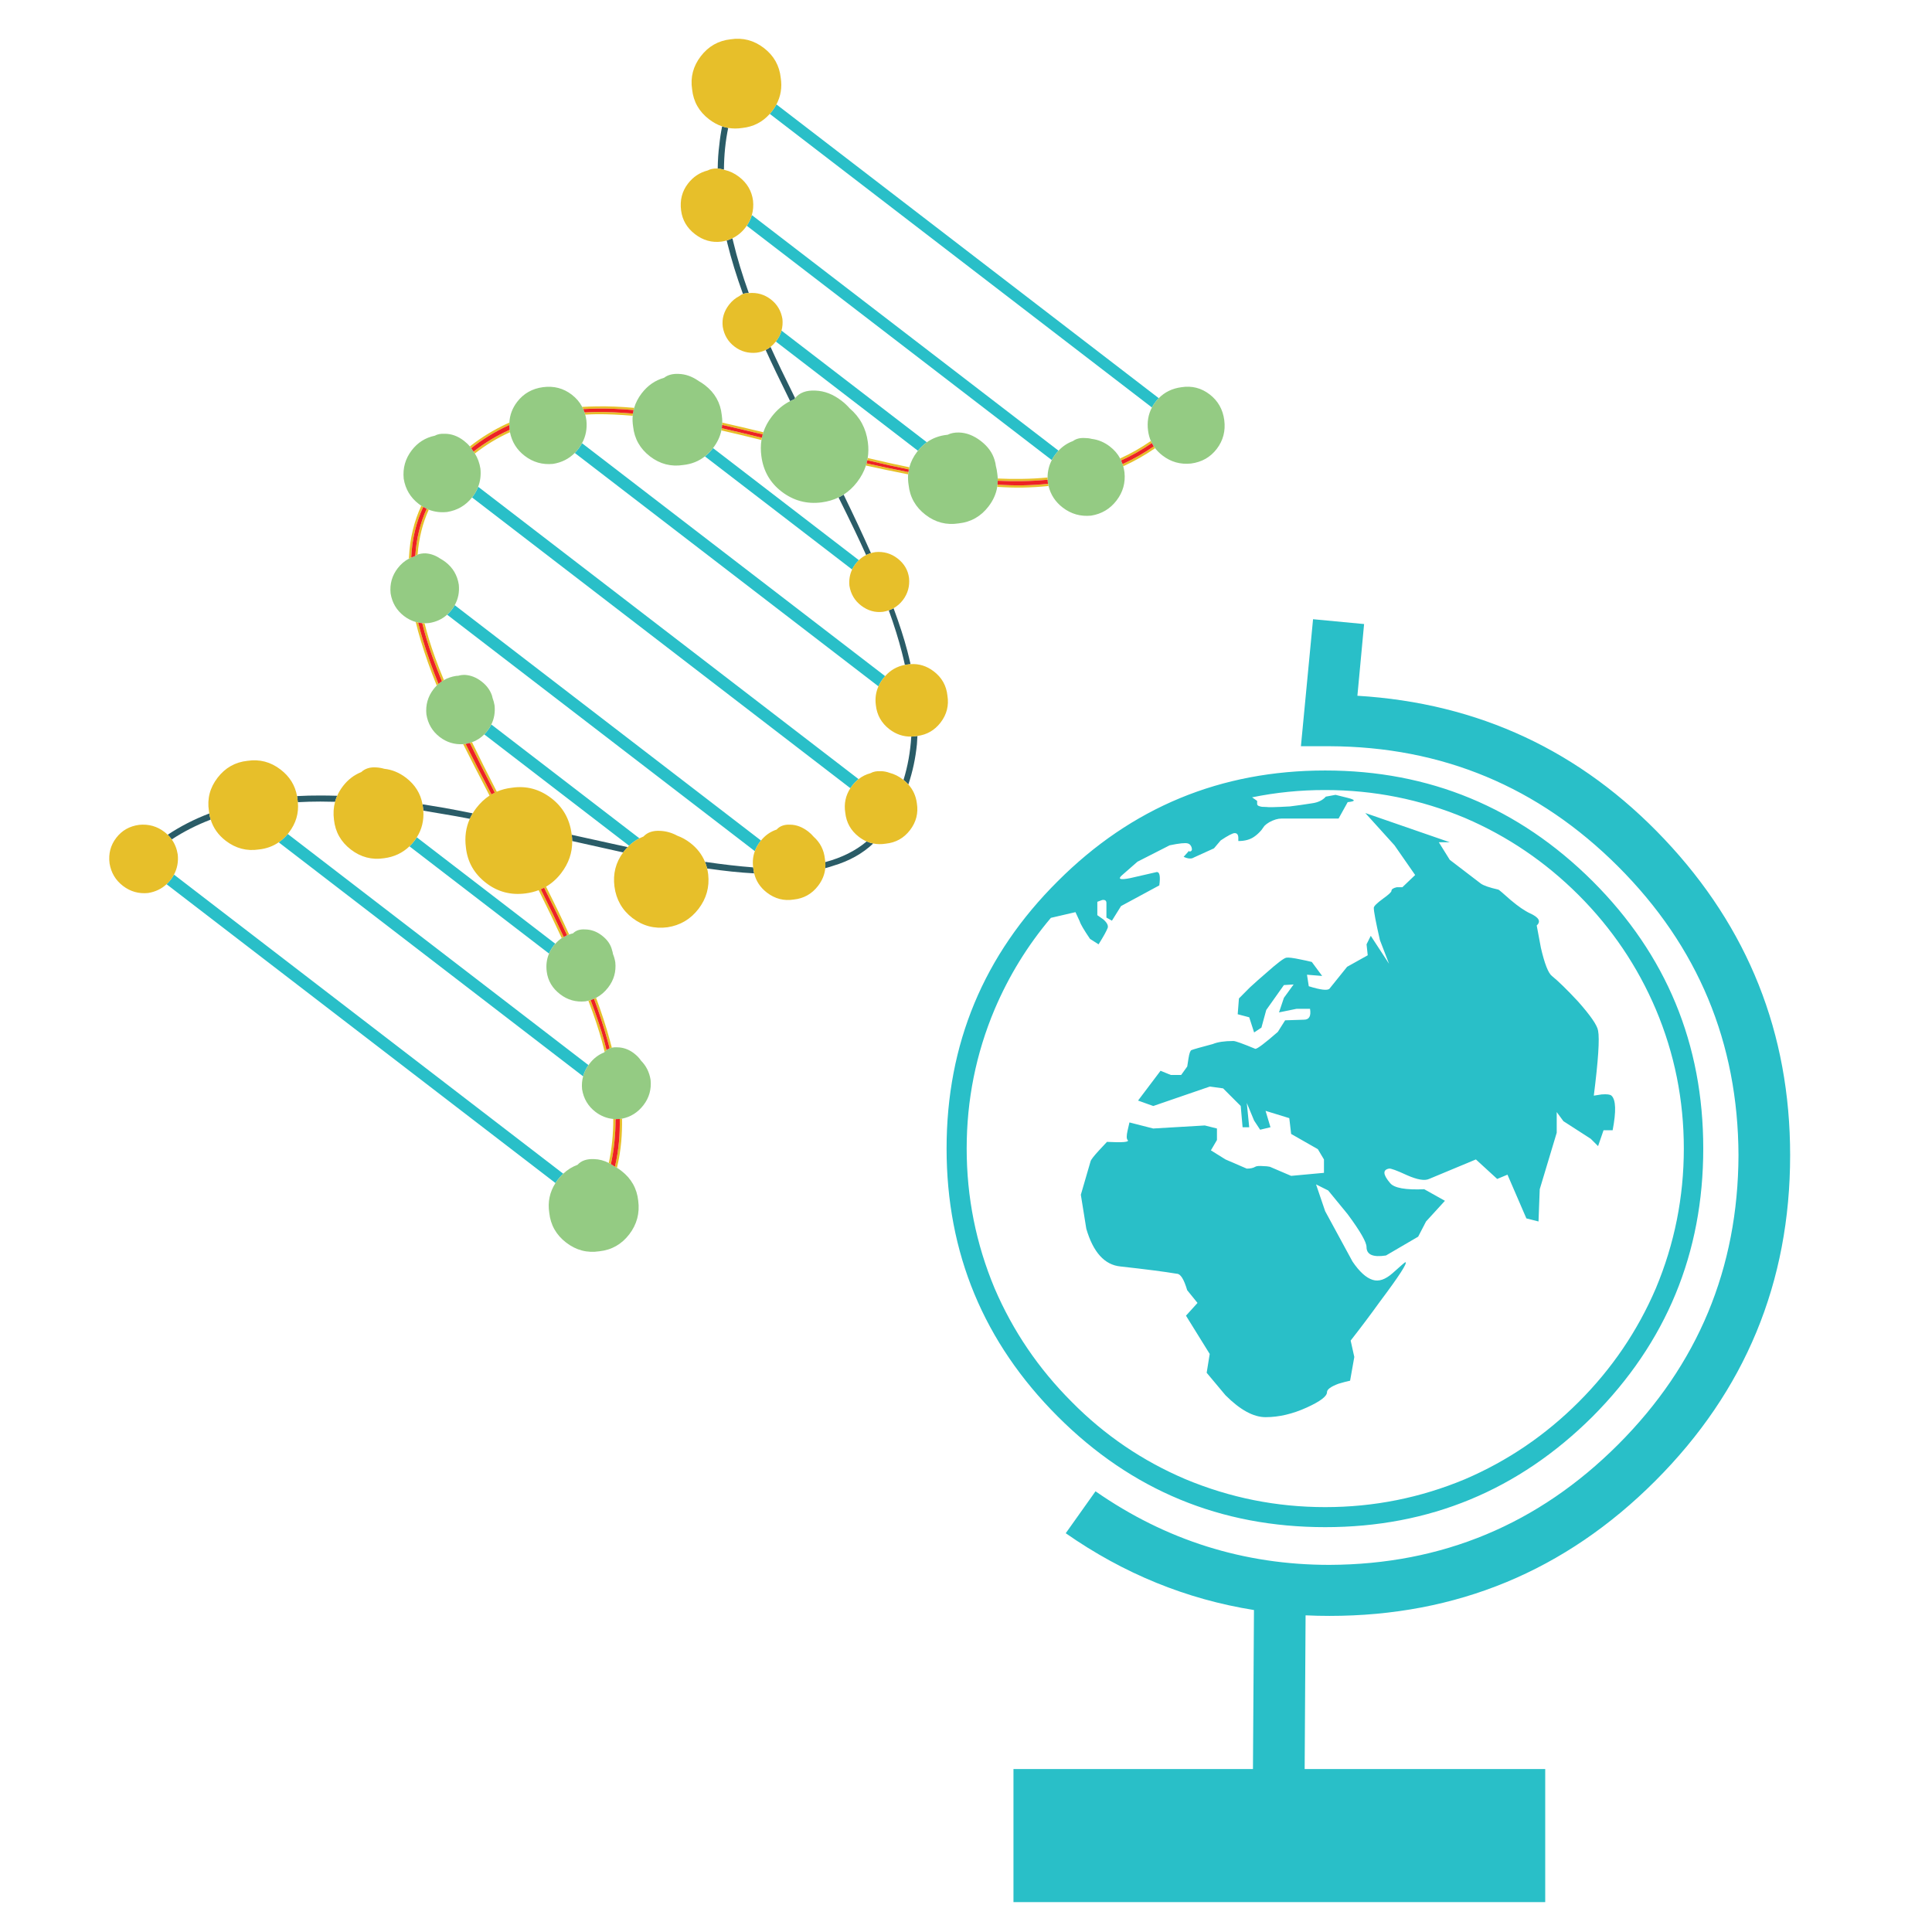 <?xml version="1.0" encoding="utf-8"?>
<!-- Generator: Adobe Illustrator 16.0.0, SVG Export Plug-In . SVG Version: 6.00 Build 0)  -->
<!DOCTYPE svg PUBLIC "-//W3C//DTD SVG 1.1//EN" "http://www.w3.org/Graphics/SVG/1.1/DTD/svg11.dtd">
<svg version="1.1" id="Layer_1" xmlns="http://www.w3.org/2000/svg" xmlns:xlink="http://www.w3.org/1999/xlink" x="0px" y="0px"
	 width="300px" height="300px" viewBox="0 0 300 300" enable-background="new 0 0 300 300" xml:space="preserve">
<g>
	<path fill-rule="evenodd" clip-rule="evenodd" fill="#2A5C67" d="M135.24,85.887c-0.263,0.08-0.514,0.179-0.75,0.297
		c-0.029-0.064-0.059-0.128-0.087-0.192c-0.97-2.167-2.368-5.084-4.193-8.752c0.271-0.13,0.532-0.275,0.786-0.437
		C132.583,80.061,133.999,83.089,135.24,85.887z M138.752,94.444c0.921,2.488,1.636,4.702,2.143,6.646
		c0.178,0.686,0.343,1.365,0.492,2.038c-0.183,0.013-0.367,0.035-0.554,0.065c-0.109,0.014-0.216,0.032-0.323,0.052
		c-0.143-0.651-0.299-1.308-0.471-1.972c-0.511-2.005-1.188-4.171-2.029-6.497C138.27,94.685,138.517,94.574,138.752,94.444z
		 M135.593,130.978c-1.658,1.564-3.707,2.711-6.147,3.438c-0.415,0.145-0.849,0.277-1.301,0.397c0.03-0.31,0.031-0.625,0.004-0.947
		c2.567-0.69,4.71-1.759,6.427-3.207C134.906,130.802,135.245,130.908,135.593,130.978z M141.047,121.811
		c-0.224-0.248-0.474-0.482-0.75-0.703c0.657-2.12,1.058-4.364,1.204-6.732c0.256-0.007,0.517-0.032,0.782-0.074
		c0.059-0.006,0.117-0.014,0.174-0.022c-0.018,0.435-0.044,0.868-0.078,1.296C142.162,117.749,141.718,119.827,141.047,121.811z
		 M109.802,134.857c-0.088-0.358-0.2-0.702-0.335-1.031c2.749,0.404,5.245,0.69,7.486,0.86c0.007,0.052,0.014,0.104,0.022,0.157
		c0.028,0.265,0.072,0.523,0.132,0.771C114.932,135.501,112.498,135.249,109.802,134.857z M88.85,130.598
		c-0.004-0.318-0.028-0.64-0.07-0.968c0.02,0.004,0.04,0.008,0.062,0.013c3.267,0.728,6.139,1.36,8.617,1.898
		c-0.208,0.215-0.408,0.446-0.598,0.694c-0.032,0.042-0.063,0.083-0.096,0.127C94.479,131.861,91.84,131.274,88.85,130.598z
		 M32.717,127.269c-2.182,0.836-4.198,1.862-6.048,3.076c-0.185-0.257-0.394-0.499-0.628-0.725c1.971-1.313,4.122-2.413,6.453-3.303
		C32.547,126.646,32.622,126.964,32.717,127.269z M65.729,125.881c-0.011-0.155-0.027-0.312-0.048-0.47
		c-0.019-0.177-0.043-0.349-0.074-0.52c1.102,0.169,2.226,0.354,3.373,0.554c1.255,0.225,2.728,0.508,4.419,0.851
		c-0.167,0.276-0.315,0.558-0.445,0.847c-1.516-0.292-2.887-0.538-4.114-0.738C67.785,126.217,66.747,126.042,65.729,125.881z
		 M52.36,123.569c-0.135,0.305-0.246,0.616-0.332,0.933c-0.777-0.023-1.538-0.035-2.282-0.035c-1.193,0-2.358,0.032-3.496,0.096
		c-0.014-0.147-0.033-0.296-0.056-0.445c-0.019-0.171-0.042-0.338-0.07-0.502c1.18-0.065,2.39-0.096,3.63-0.091
		C50.6,123.525,51.469,123.54,52.36,123.569z M111.447,26.172c0.012-1.276,0.095-2.507,0.249-3.691
		c0.098-0.965,0.243-1.918,0.436-2.858c0.309,0.104,0.623,0.184,0.942,0.24c-0.427,2.064-0.647,4.229-0.659,6.492
		C112.101,26.26,111.778,26.199,111.447,26.172z M118.891,54.346c0.267-0.132,0.519-0.292,0.759-0.48
		c0.925,2.041,2.196,4.692,3.814,7.954c-0.017,0.021-0.033,0.042-0.048,0.061c-0.029,0.039-0.059,0.078-0.087,0.118
		c-0.218,0.086-0.431,0.182-0.637,0.288C121.063,58.988,119.797,56.341,118.891,54.346z M115.365,45.646
		c-1.009-2.794-1.807-5.388-2.396-7.779c-0.043-0.177-0.086-0.353-0.126-0.528c0.309-0.092,0.604-0.205,0.885-0.341
		c0.048,0.202,0.099,0.404,0.148,0.607c0.576,2.418,1.376,5.053,2.4,7.906c-0.005,0-0.011,0-0.017,0
		c-0.012,0.002-0.024,0.003-0.036,0.004C115.902,45.51,115.616,45.554,115.365,45.646z"/>
	<path fill-rule="evenodd" clip-rule="evenodd" fill="#29BFC8" d="M179.933,61.829c-0.178,0.178-0.345,0.37-0.502,0.576
		c-0.216,0.28-0.401,0.57-0.559,0.868l-59.34-45.591c0.124-0.14,0.242-0.285,0.358-0.437c0.259-0.337,0.482-0.682,0.672-1.034
		L179.933,61.829z M87.458,182.25c-0.293,0.273-0.568,0.578-0.825,0.913c-0.136,0.176-0.263,0.357-0.379,0.54L25.862,137.3
		c0.23-0.214,0.445-0.451,0.646-0.711c0.194-0.252,0.363-0.514,0.507-0.781L87.458,182.25z M164.364,69.979
		c-0.15,0.159-0.293,0.328-0.432,0.506c-0.237,0.308-0.44,0.627-0.611,0.956l-47.367-36.389c0.359-0.527,0.623-1.078,0.79-1.654
		L164.364,69.979z M118.166,130.515c-0.04,0.048-0.079,0.098-0.118,0.148c-0.368,0.479-0.647,0.98-0.837,1.501L69.429,95.447
		c0.255-0.229,0.492-0.486,0.711-0.771c0.177-0.23,0.333-0.465,0.467-0.707L118.166,130.515z M133.32,120.981
		c-0.361,0.285-0.693,0.624-0.995,1.017c-0.099,0.129-0.192,0.26-0.279,0.393L73.299,77.24c0.02-0.025,0.04-0.052,0.061-0.079
		c0.383-0.5,0.679-1.025,0.89-1.576L133.32,120.981z M143.918,68.675c-0.504,0.359-0.964,0.799-1.384,1.317l-22.065-16.96
		c0.02-0.022,0.039-0.045,0.057-0.069c0.389-0.507,0.664-1.05,0.824-1.628L143.918,68.675z M137.443,104.99
		c-0.103,0.117-0.203,0.239-0.301,0.367c-0.303,0.393-0.548,0.798-0.738,1.217L89.251,70.333c0.196-0.197,0.382-0.412,0.559-0.642
		c0.216-0.281,0.406-0.571,0.567-0.868L137.443,104.99z M133.364,86.983c-0.176,0.171-0.342,0.359-0.498,0.563
		c-0.22,0.285-0.403,0.581-0.55,0.886l-22.859-17.566c0.458-0.358,0.878-0.788,1.261-1.287L133.364,86.983z M99.291,130.175
		c-0.585,0.3-1.122,0.681-1.61,1.143l-22.484-17.282c0.173-0.176,0.337-0.367,0.493-0.572c0.239-0.309,0.44-0.631,0.603-0.964
		L99.291,130.175z M44.68,129.498l46.696,35.893c-0.387,0.553-0.663,1.134-0.829,1.741l-47.271-36.338
		C43.787,130.444,44.255,130.012,44.68,129.498z M63.582,131.415c0.267-0.257,0.519-0.539,0.755-0.847
		c0.138-0.179,0.267-0.363,0.384-0.55l21.506,16.528c-0.085,0.095-0.168,0.194-0.248,0.296c-0.301,0.392-0.543,0.802-0.725,1.227
		L63.582,131.415z M194.423,123.809l0.785,0.554v0.472c0,0.192,0.157,0.32,0.472,0.384c0.127,0.058,0.442,0.087,0.941,0.087
		c0.315,0.063,1.543,0.034,3.684-0.087c1.069-0.129,2.202-0.289,3.394-0.48c0.949-0.123,1.673-0.468,2.175-1.038l1.509-0.28
		l1.885,0.472c1.262,0.314,1.262,0.535,0,0.663l-1.414,2.548h-8.866c-0.569,0-1.2,0.189-1.893,0.568
		c-0.315,0.186-0.565,0.375-0.752,0.567l-0.47,0.654c-0.379,0.442-0.757,0.788-1.135,1.039c-0.628,0.442-1.446,0.663-2.452,0.663
		v-0.471c0-0.506-0.189-0.759-0.567-0.759c-0.314,0-1.039,0.377-2.173,1.135l-1.039,1.23l-3.115,1.414
		c-0.372,0.25-0.904,0.218-1.597-0.097l0.846-0.942c0,0.128,0.064,0.16,0.193,0.097c0.25-0.064,0.311-0.286,0.183-0.664
		c-0.122-0.313-0.312-0.503-0.566-0.567c-0.379-0.122-1.321-0.026-2.828,0.288l-5.001,2.548l-2.364,2.069
		c-0.75,0.634-0.341,0.794,1.229,0.48l4.154-0.951c0.437,0,0.563,0.692,0.375,2.077l-5.942,3.211l-1.413,2.269l-0.856-0.48v-2.26
		c0-0.378-0.22-0.534-0.662-0.471l-0.751,0.279v2.077l0.942,0.664c0.564,0.5,0.786,0.94,0.664,1.317
		c-0.193,0.506-0.664,1.355-1.414,2.548l-1.326-0.846c-0.942-1.384-1.478-2.298-1.606-2.739l-0.654-1.414l-3.817,0.886
		c-3.619,4.28-6.532,9.017-8.739,14.211c-2.892,6.858-4.338,14.063-4.338,21.615c0,7.551,1.446,14.785,4.338,21.703
		c2.832,6.608,6.829,12.49,11.989,17.645c5.096,5.161,10.979,9.157,17.646,11.991c6.924,2.892,14.157,4.336,21.702,4.336
		c7.551,0,14.785-1.444,21.703-4.336c6.608-2.834,12.493-6.83,17.653-11.991c5.155-5.154,9.148-11.036,11.982-17.645
		c2.897-6.918,4.345-14.152,4.345-21.703c0-7.552-1.447-14.757-4.345-21.615c-2.834-6.667-6.827-12.581-11.982-17.74
		c-5.16-5.155-11.045-9.149-17.653-11.982c-6.918-2.892-14.152-4.337-21.703-4.337C201.91,122.67,198.125,123.05,194.423,123.809z
		 M202.006,115.872l1.885-19.721l7.924,0.751l-1.039,11.135c18.814,1.134,34.703,8.558,47.665,22.27
		c13.021,13.783,19.53,30.142,19.53,49.078c0,19.75-6.983,36.61-20.952,50.579c-13.963,13.968-30.822,20.952-50.579,20.952
		c-1.246,0-2.483-0.029-3.709-0.088l-0.144,23.867h37.354v20.664h-82.57v-20.664h37.188l0.157-24.691
		c-10.49-1.673-20.233-5.647-29.229-11.925l4.624-6.511c10.944,7.616,23.053,11.424,36.329,11.424
		c17.487-0.064,32.431-6.296,44.828-18.693c12.391-12.391,18.619-27.362,18.684-44.914c-0.064-17.493-6.293-32.438-18.684-44.828
		c-12.397-12.392-27.341-18.62-44.828-18.685H202.006z M194.073,153.335c0.82-0.757,1.67-1.51,2.548-2.261
		c1.7-1.512,2.737-2.3,3.116-2.364c0.313-0.064,1.07,0.031,2.269,0.287c0.629,0.122,1.193,0.248,1.692,0.375l1.606,2.172
		l-2.356-0.191l0.278,1.789c1.827,0.57,2.897,0.699,3.213,0.384l2.739-3.402l3.203-1.79l-0.183-1.703l0.654-1.317l2.836,4.338
		l-1.414-3.674c-0.634-2.769-0.951-4.439-0.951-5.009c0-0.25,0.475-0.722,1.423-1.416c0.878-0.627,1.317-1.035,1.317-1.22
		c0-0.257,0.282-0.445,0.847-0.568c0.313,0,0.599,0,0.854,0l1.981-1.893l-3.211-4.617l-4.53-5.009l13.116,4.538h-1.701l1.701,2.731
		l4.817,3.683c0.436,0.314,1.347,0.628,2.731,0.942c0.063,0,0.694,0.536,1.894,1.606c1.192,1.006,2.199,1.699,3.021,2.077
		c1.384,0.628,1.73,1.257,1.037,1.885l0.654,3.491c0.571,2.455,1.138,3.903,1.702,4.345c1.007,0.815,2.358,2.136,4.058,3.963
		c1.95,2.199,2.987,3.709,3.115,4.528c0.251,1.257,0.029,4.623-0.664,10.098l1.231-0.192c0.814-0.059,1.317,0.006,1.51,0.192
		c0.692,0.628,0.753,2.419,0.184,5.375h-1.414l-0.847,2.461l-1.135-1.135l-4.249-2.739l-1.038-1.414v3.211l-2.637,8.77l-0.19,5.009
		l-1.885-0.479l-2.934-6.789l-1.597,0.664l-3.307-3.029l-7.27,3.029c-0.687,0.314-1.818,0.124-3.395-0.568
		c-1.635-0.755-2.578-1.102-2.827-1.037c-1.007,0.187-0.945,0.938,0.183,2.259c0.634,0.758,2.398,1.071,5.288,0.942l3.212,1.798
		l-2.933,3.211l-1.221,2.358l-5,2.922c-2.014,0.314-3.02-0.125-3.02-1.317c0-0.756-0.979-2.455-2.933-5.097l-3.02-3.683
		l-1.885-0.942l1.413,4.154l4.251,7.828c1.069,1.576,2.108,2.521,3.114,2.836c0.942,0.314,1.981-0.032,3.116-1.039
		c1.256-1.134,1.916-1.701,1.98-1.701c0.377,0.063-0.943,2.108-3.962,6.135c-1.448,2.012-2.962,4.024-4.538,6.039l0.567,2.547
		l-0.654,3.683c-0.57,0.123-1.169,0.28-1.798,0.471c-1.191,0.443-1.789,0.882-1.789,1.317c0,0.63-1.037,1.418-3.115,2.366
		c-2.205,1.007-4.346,1.509-6.423,1.509c-1.884,0-3.959-1.134-6.222-3.401l-2.923-3.491l0.472-2.924l-3.685-5.943l1.79-1.979
		l-1.605-1.981c-0.501-1.699-1.033-2.549-1.598-2.549c-1.891-0.32-4.816-0.697-8.778-1.135c-2.455-0.248-4.219-2.201-5.288-5.854
		l-0.848-5.279l1.511-5.191c0.063-0.251,0.503-0.819,1.317-1.703l1.23-1.318c2.455,0.129,3.525,0.033,3.211-0.287
		c-0.191-0.187-0.191-0.689,0-1.51l0.279-1.222l3.684,0.943l8.019-0.472l1.885,0.472v1.788l-0.941,1.605l2.269,1.413l3.299,1.424
		c0.57,0,1.012-0.096,1.326-0.289c0.187-0.122,0.625-0.153,1.317-0.096c0.314,0,0.628,0.033,0.943,0.096l3.307,1.414l5.096-0.471
		v-2.078l-0.95-1.596l-4.146-2.365l-0.288-2.453l-3.683-1.133l0.76,2.547l-1.605,0.384L194.737,174l-1.135-2.732l0.375,3.77h-1.028
		l-0.29-3.299l-2.739-2.739l-2.067-0.278l-8.779,3.018l-2.356-0.845l3.491-4.626l1.597,0.653h1.604l0.943-1.316
		c0.064-0.379,0.127-0.789,0.192-1.23c0.128-0.814,0.284-1.254,0.471-1.318c0.314-0.127,1.418-0.442,3.308-0.941
		c0.75-0.314,1.817-0.472,3.202-0.472c0.314,0,1.448,0.407,3.403,1.221c0.314,0,1.478-0.878,3.491-2.635l1.134-1.797l2.924-0.096
		c0.813,0,1.129-0.565,0.942-1.693h-2.078l-2.739,0.56l0.76-2.262l1.51-2.077l-1.51,0.096l-2.741,3.867l-0.749,2.739l-1.135,0.751
		l-0.76-2.355l-1.789-0.472l0.192-2.453L194.073,153.335z M146.985,178.345c0-16.23,5.757-30.072,17.271-41.52
		c11.448-11.455,25.289-17.183,41.52-17.183c16.168,0,30.008,5.728,41.521,17.183c11.456,11.448,17.183,25.29,17.183,41.52
		c0,16.231-5.727,30.104-17.183,41.616c-11.513,11.45-25.353,17.175-41.521,17.175c-16.23,0-30.071-5.725-41.52-17.175
		C152.742,208.448,146.985,194.576,146.985,178.345z"/>
	<path fill-rule="evenodd" clip-rule="evenodd" fill="#94CB83" d="M178.706,68.475c-0.217-0.499-0.362-1.036-0.436-1.611
		c-0.174-1.313,0.027-2.51,0.602-3.591c0.157-0.298,0.343-0.587,0.559-0.868c0.157-0.207,0.324-0.398,0.502-0.576
		c0.927-0.948,2.099-1.516,3.512-1.702c1.624-0.256,3.083,0.114,4.382,1.109c1.297,0.994,2.056,2.33,2.277,4.005
		c0.215,1.682-0.176,3.171-1.169,4.468c-0.995,1.297-2.331,2.054-4.006,2.269c-1.64,0.168-3.11-0.244-4.406-1.239
		c-0.452-0.346-0.838-0.727-1.157-1.143c-0.07-0.094-0.14-0.19-0.205-0.289c-0.11-0.166-0.209-0.337-0.301-0.515
		C178.805,68.688,178.754,68.582,178.706,68.475z M174.09,71.502c0.082,0.18,0.157,0.367,0.224,0.559
		c0.036,0.111,0.071,0.224,0.104,0.34c0.082,0.3,0.145,0.612,0.188,0.938c0.176,1.629-0.238,3.092-1.239,4.389
		c-0.994,1.297-2.307,2.077-3.936,2.339c-1.641,0.163-3.109-0.253-4.406-1.248c-1.143-0.875-1.878-1.993-2.209-3.355
		c-0.026-0.113-0.052-0.228-0.073-0.345c-0.014-0.074-0.027-0.15-0.04-0.228c-0.014-0.135-0.024-0.269-0.03-0.4
		c-0.005-0.118-0.008-0.234-0.008-0.349c0.004-0.965,0.223-1.865,0.658-2.702c0.171-0.328,0.374-0.647,0.611-0.956
		c0.139-0.178,0.281-0.347,0.432-0.506c0.641-0.681,1.392-1.179,2.251-1.497c0.468-0.351,1.071-0.506,1.812-0.467
		c0.371-0.002,0.735,0.043,1.095,0.136c1.017,0.126,1.951,0.518,2.806,1.173c0.685,0.526,1.222,1.147,1.606,1.863
		C173.989,71.292,174.041,71.396,174.09,71.502z M154.896,75.25c-0.012,0.117-0.027,0.233-0.044,0.349
		c-0.174,1.082-0.626,2.096-1.357,3.045c-1.187,1.548-2.728,2.424-4.625,2.627c-1.896,0.297-3.616-0.148-5.157-1.335
		c-1.548-1.187-2.423-2.734-2.627-4.643c-0.088-0.562-0.111-1.109-0.07-1.641c0.011-0.117,0.024-0.233,0.04-0.349
		c0.019-0.137,0.042-0.274,0.07-0.41c0.023-0.113,0.049-0.225,0.079-0.335c0.225-0.85,0.63-1.657,1.218-2.422
		c0.038-0.049,0.075-0.098,0.113-0.144c0.419-0.519,0.879-0.958,1.384-1.317c0.909-0.644,1.958-1.03,3.146-1.157
		c0.033-0.005,0.064-0.009,0.097-0.013c0.479-0.243,1.058-0.358,1.736-0.345c1.164,0.029,2.295,0.466,3.395,1.309
		c1.094,0.844,1.807,1.824,2.138,2.941c0.107,0.334,0.175,0.651,0.206,0.951c0.099,0.362,0.17,0.74,0.213,1.135
		c0.041,0.272,0.067,0.542,0.079,0.807c0.004,0.117,0.006,0.233,0.004,0.349C154.929,74.854,154.917,75.053,154.896,75.25z
		 M118.432,67.453c0.032-0.113,0.065-0.225,0.101-0.336c0.282-0.854,0.717-1.663,1.304-2.426c0.81-1.054,1.761-1.855,2.854-2.404
		c0.206-0.106,0.419-0.202,0.637-0.288c0.028-0.041,0.058-0.08,0.087-0.118c0.016-0.02,0.031-0.04,0.048-0.061
		c0.692-0.854,1.744-1.243,3.154-1.169c1.397,0.047,2.743,0.567,4.041,1.562c0.482,0.37,0.905,0.765,1.27,1.187
		c1.612,1.373,2.556,3.126,2.832,5.262c0.113,0.851,0.105,1.671-0.022,2.46c-0.018,0.116-0.039,0.23-0.061,0.345
		c-0.033,0.163-0.071,0.324-0.113,0.485c-0.031,0.111-0.065,0.224-0.1,0.336c-0.293,0.902-0.752,1.762-1.379,2.579
		c-0.609,0.79-1.306,1.436-2.09,1.937c-0.253,0.162-0.515,0.307-0.786,0.437c-0.798,0.386-1.675,0.641-2.631,0.768
		c-2.298,0.297-4.369-0.262-6.213-1.675c-1.798-1.385-2.845-3.223-3.142-5.515c-0.115-0.868-0.108-1.7,0.017-2.496
		c0.02-0.118,0.042-0.234,0.065-0.35C118.342,67.797,118.384,67.624,118.432,67.453z M98.283,64.22
		c0.025-0.184,0.059-0.365,0.101-0.546c0.026-0.114,0.055-0.228,0.087-0.34c0.232-0.792,0.624-1.547,1.173-2.265
		c0.938-1.216,2.094-2.018,3.469-2.403c0.577-0.449,1.328-0.651,2.256-0.607c1.072,0.027,2.114,0.396,3.124,1.108
		c0.323,0.179,0.641,0.389,0.952,0.628c1.547,1.187,2.423,2.729,2.626,4.625c0.063,0.41,0.091,0.812,0.083,1.204
		c-0.001,0.119-0.007,0.237-0.017,0.354c-0.012,0.172-0.031,0.342-0.057,0.511c-0.017,0.116-0.038,0.23-0.062,0.344
		c-0.203,0.969-0.637,1.884-1.3,2.745c-0.383,0.5-0.803,0.929-1.261,1.287c-0.958,0.755-2.08,1.202-3.364,1.339
		c-1.891,0.297-3.61-0.148-5.158-1.335c-1.547-1.192-2.423-2.74-2.626-4.643c-0.089-0.569-0.111-1.124-0.065-1.662
		C98.253,64.449,98.267,64.334,98.283,64.22z M91.708,155.294c-0.112,0.036-0.226,0.066-0.34,0.097
		c-0.158,0.039-0.32,0.073-0.484,0.1c-1.46,0.145-2.764-0.225-3.909-1.108c-1.199-0.919-1.891-2.083-2.077-3.49
		c-0.133-1.01-0.014-1.951,0.357-2.823c0.182-0.425,0.424-0.835,0.725-1.227c0.08-0.103,0.163-0.202,0.248-0.296
		c0.301-0.342,0.634-0.635,1-0.877c0.098-0.065,0.198-0.127,0.301-0.184c0.168-0.096,0.342-0.181,0.523-0.258
		c0.106-0.044,0.213-0.086,0.323-0.125c0.193-0.067,0.393-0.125,0.598-0.17c0.452-0.46,1.077-0.663,1.876-0.612
		c0.943,0.012,1.812,0.326,2.609,0.943c0.85,0.651,1.376,1.41,1.58,2.278c0.07,0.206,0.118,0.407,0.144,0.597
		c0.166,0.401,0.287,0.83,0.362,1.287c0.146,1.461-0.224,2.763-1.108,3.91c-0.534,0.697-1.16,1.232-1.876,1.605
		c-0.103,0.055-0.209,0.105-0.318,0.152C92.068,155.168,91.891,155.235,91.708,155.294z M94.182,163.052
		c0.147-0.111,0.309-0.201,0.484-0.27c0.106-0.041,0.218-0.076,0.336-0.102c0.256-0.054,0.539-0.072,0.846-0.053
		c0.943,0.012,1.812,0.326,2.609,0.943c0.452,0.347,0.813,0.724,1.082,1.13c0.799,0.804,1.294,1.796,1.484,2.98
		c0.146,1.465-0.221,2.772-1.099,3.918c-0.874,1.138-1.985,1.841-3.333,2.107c-0.074,0.015-0.146,0.027-0.218,0.039
		c-0.045,0.005-0.09,0.008-0.136,0.013c-0.221,0.018-0.439,0.023-0.654,0.018c-0.119-0.003-0.237-0.01-0.354-0.022
		c-1.011-0.095-1.936-0.464-2.775-1.107c-1.146-0.884-1.835-2.051-2.068-3.5c-0.07-0.702-0.016-1.374,0.162-2.015
		c0.166-0.607,0.442-1.188,0.829-1.741c0.054-0.077,0.111-0.153,0.17-0.231c0.617-0.805,1.373-1.385,2.269-1.741
		c0.023-0.029,0.048-0.059,0.075-0.087C93.979,163.228,94.077,163.134,94.182,163.052z M95.804,181.338
		c0.228,0.138,0.452,0.293,0.672,0.463c1.548,1.193,2.422,2.74,2.627,4.643c0.256,1.937-0.209,3.681-1.396,5.227
		c-1.187,1.548-2.734,2.424-4.642,2.628c-1.892,0.29-3.61-0.16-5.158-1.354c-1.542-1.187-2.414-2.728-2.618-4.624
		c-0.257-1.675,0.064-3.213,0.965-4.617c0.116-0.183,0.243-0.364,0.379-0.54c0.257-0.335,0.532-0.64,0.825-0.913
		c0.652-0.614,1.394-1.075,2.225-1.383c0.576-0.642,1.433-0.936,2.57-0.882c0.777,0.02,1.538,0.219,2.282,0.598
		c0.109,0.056,0.216,0.115,0.323,0.18c0.176,0.102,0.352,0.214,0.523,0.336c0.037,0.018,0.073,0.037,0.11,0.056
		C95.596,181.213,95.701,181.273,95.804,181.338z M67.814,106.452c0.087-0.087,0.178-0.172,0.27-0.253
		c0.173-0.149,0.354-0.286,0.542-0.41c0.099-0.065,0.198-0.126,0.301-0.184c0.564-0.322,1.192-0.538,1.885-0.649
		c0.12-0.012,0.24-0.022,0.358-0.026c0.3-0.093,0.646-0.136,1.038-0.131c0.908,0.058,1.76,0.396,2.557,1.012
		c0.797,0.611,1.341,1.347,1.632,2.208c0.035,0.123,0.063,0.243,0.087,0.358c0.142,0.37,0.246,0.762,0.314,1.178
		c0.106,1.066-0.063,2.048-0.506,2.945c-0.163,0.333-0.363,0.655-0.603,0.964c-0.156,0.205-0.32,0.396-0.493,0.572
		c-0.546,0.548-1.18,0.954-1.902,1.217c-0.108,0.039-0.219,0.076-0.332,0.109c-0.215,0.063-0.438,0.113-0.668,0.153
		c-0.031,0.007-0.064,0.013-0.096,0.018c-0.092,0.01-0.185,0.017-0.275,0.022c-1.354,0.082-2.569-0.29-3.644-1.113
		c-1.145-0.885-1.835-2.054-2.067-3.508c-0.146-1.455,0.221-2.758,1.1-3.91C67.471,106.818,67.638,106.627,67.814,106.452z
		 M64.555,96.582c-0.646-0.182-1.253-0.492-1.824-0.929c-1.151-0.884-1.844-2.054-2.077-3.508c-0.151-1.454,0.216-2.758,1.1-3.909
		c0.493-0.639,1.073-1.135,1.741-1.489c0.117-0.063,0.236-0.122,0.358-0.175c0.174-0.075,0.353-0.142,0.537-0.2
		c0.029-0.022,0.06-0.044,0.091-0.065c0.112-0.073,0.235-0.135,0.367-0.188c0.341-0.137,0.75-0.202,1.226-0.196
		c0.817,0.052,1.589,0.332,2.317,0.838c0.268,0.143,0.528,0.312,0.781,0.506c1.146,0.879,1.835,2.045,2.068,3.499
		c0.121,1.168-0.09,2.235-0.633,3.203c-0.134,0.242-0.29,0.477-0.467,0.707c-0.22,0.286-0.457,0.542-0.711,0.771
		c-0.771,0.694-1.703,1.126-2.796,1.296c-0.24,0.025-0.475,0.037-0.708,0.035c-0.12-0.002-0.239-0.008-0.358-0.017
		c-0.214-0.018-0.425-0.046-0.632-0.088C64.808,96.648,64.681,96.617,64.555,96.582z M79.084,66c0-0.127,0.002-0.254,0.009-0.38
		c0.065-1.18,0.469-2.254,1.213-3.224c1.001-1.297,2.339-2.057,4.014-2.278c1.675-0.221,3.162,0.166,4.459,1.161
		c0.698,0.535,1.24,1.17,1.627,1.907c0.059,0.111,0.114,0.224,0.166,0.34c0.074,0.167,0.142,0.339,0.201,0.516
		c0.037,0.112,0.072,0.227,0.105,0.344c0.078,0.29,0.137,0.593,0.178,0.908c0.133,1.279-0.095,2.457-0.68,3.53
		c-0.161,0.297-0.351,0.587-0.567,0.868c-0.177,0.23-0.363,0.445-0.559,0.642c-0.911,0.917-2.033,1.482-3.368,1.697
		c-1.641,0.162-3.11-0.252-4.407-1.248c-1.229-0.942-1.99-2.166-2.286-3.67c-0.015-0.085-0.03-0.171-0.043-0.257
		c-0.005-0.036-0.009-0.073-0.013-0.109C79.103,66.495,79.087,66.246,79.084,66z M73.173,69.596
		c0.077,0.107,0.147,0.216,0.213,0.327c0.052,0.067,0.104,0.134,0.153,0.201c0.069,0.096,0.136,0.195,0.201,0.297
		c0.435,0.691,0.722,1.472,0.859,2.343c0.104,1.005-0.013,1.946-0.349,2.823c-0.211,0.551-0.507,1.075-0.89,1.576
		c-0.021,0.027-0.042,0.053-0.061,0.079c-0.988,1.25-2.279,2.004-3.875,2.26c-1.012,0.104-1.961-0.015-2.845-0.357
		c-0.108-0.044-0.216-0.091-0.323-0.14c-0.184-0.084-0.365-0.179-0.541-0.283c-0.101-0.059-0.199-0.122-0.297-0.188
		c-0.133-0.086-0.264-0.18-0.392-0.279c-1.297-0.994-2.078-2.304-2.339-3.927c-0.162-1.64,0.253-3.109,1.248-4.406
		c0.921-1.202,2.113-1.957,3.574-2.264c0.423-0.234,0.94-0.333,1.548-0.301c1.036-0.006,2.028,0.354,2.976,1.082
		c0.358,0.277,0.666,0.571,0.925,0.885C73.035,69.41,73.106,69.502,73.173,69.596z"/>
	<path fill-rule="evenodd" clip-rule="evenodd" fill="#E7BF2A" d="M120.562,16.211c-0.19,0.352-0.414,0.697-0.672,1.034
		c-0.116,0.151-0.234,0.296-0.358,0.437c-1.133,1.277-2.559,2.007-4.276,2.19c-0.754,0.114-1.481,0.111-2.182-0.008
		c-0.32-0.057-0.634-0.137-0.942-0.24c-0.707-0.239-1.384-0.607-2.033-1.104c-1.548-1.188-2.423-2.732-2.627-4.634
		c-0.29-1.885,0.158-3.601,1.344-5.149c1.187-1.547,2.732-2.426,4.634-2.635c1.891-0.292,3.61,0.157,5.157,1.343
		c1.548,1.187,2.423,2.735,2.626,4.643C121.461,13.567,121.237,14.941,120.562,16.211z M141.5,114.375
		c-1.229,0.03-2.36-0.35-3.389-1.139c-1.246-0.96-1.95-2.213-2.112-3.761c-0.135-1.028,0-1.995,0.405-2.901
		c0.189-0.419,0.435-0.825,0.738-1.217c0.098-0.127,0.198-0.25,0.301-0.367c0.838-0.943,1.861-1.524,3.067-1.746
		c0.106-0.02,0.214-0.038,0.323-0.052c0.187-0.03,0.371-0.052,0.554-0.065c1.318-0.089,2.523,0.287,3.618,1.13
		c1.245,0.955,1.949,2.208,2.112,3.761c0.25,1.536-0.105,2.929-1.064,4.18c-0.924,1.198-2.122,1.892-3.596,2.081
		c-0.057,0.009-0.115,0.016-0.174,0.022C142.018,114.343,141.757,114.369,141.5,114.375z M138.752,94.444
		c-0.235,0.13-0.482,0.241-0.742,0.332c-0.277,0.097-0.569,0.171-0.877,0.223c-1.232,0.157-2.373-0.166-3.421-0.969
		c-1-0.768-1.605-1.789-1.814-3.063c-0.087-0.919,0.052-1.764,0.419-2.536c0.147-0.306,0.33-0.602,0.55-0.886
		c0.156-0.204,0.322-0.392,0.498-0.563c0.337-0.326,0.712-0.592,1.125-0.798c0.236-0.118,0.487-0.217,0.75-0.297
		c0.217-0.065,0.444-0.118,0.68-0.156c1.286-0.123,2.429,0.2,3.43,0.968c1.047,0.803,1.65,1.824,1.807,3.063
		c0.122,1.279-0.198,2.42-0.959,3.42C139.786,93.714,139.305,94.134,138.752,94.444z M140.297,121.108
		c0.277,0.22,0.527,0.455,0.75,0.703c0.733,0.817,1.174,1.788,1.322,2.91c0.25,1.537-0.104,2.93-1.064,4.181
		c-0.954,1.245-2.211,1.946-3.77,2.103c-0.676,0.108-1.322,0.099-1.942-0.026c-0.348-0.069-0.687-0.176-1.017-0.318
		c-0.419-0.181-0.823-0.422-1.212-0.72c-1.246-0.96-1.949-2.214-2.112-3.761c-0.214-1.382,0.051-2.644,0.794-3.788
		c0.087-0.133,0.18-0.264,0.279-0.393c0.302-0.394,0.634-0.732,0.995-1.017c0.551-0.436,1.17-0.744,1.859-0.924
		c0.42-0.24,0.952-0.344,1.597-0.31c0.462,0.005,0.919,0.093,1.371,0.261c0.722,0.185,1.408,0.528,2.059,1.03
		C140.236,121.062,140.266,121.085,140.297,121.108z M128.149,133.866c0.026,0.322,0.025,0.637-0.004,0.947
		c-0.09,0.981-0.463,1.896-1.117,2.745c-0.96,1.251-2.216,1.958-3.77,2.121c-1.531,0.245-2.921-0.114-4.171-1.074
		c-1.032-0.795-1.692-1.791-1.981-2.989c-0.06-0.249-0.104-0.506-0.132-0.771c-0.008-0.053-0.015-0.105-0.022-0.157
		c-0.118-0.889-0.032-1.73,0.258-2.522c0.19-0.521,0.47-1.022,0.837-1.501c0.039-0.05,0.078-0.1,0.118-0.148
		c0.674-0.823,1.486-1.392,2.435-1.706c0.493-0.552,1.199-0.803,2.116-0.755c0.942,0.012,1.865,0.361,2.766,1.047
		c0.326,0.252,0.613,0.527,0.86,0.824c1.025,0.915,1.608,2.068,1.749,3.46C128.119,133.547,128.138,133.707,128.149,133.866z
		 M109.466,133.826c0.136,0.329,0.248,0.673,0.335,1.031c0.07,0.292,0.125,0.592,0.166,0.903c0.222,1.989-0.282,3.783-1.51,5.383
		c-1.227,1.594-2.833,2.543-4.816,2.845c-2.024,0.268-3.837-0.212-5.437-1.44c-1.594-1.227-2.525-2.856-2.792-4.886
		c-0.255-1.973,0.195-3.74,1.353-5.301c0.032-0.043,0.064-0.085,0.096-0.127c0.19-0.248,0.39-0.479,0.598-0.694
		c0.073-0.077,0.147-0.151,0.222-0.223c0.489-0.462,1.025-0.842,1.61-1.143c0.205-0.102,0.414-0.195,0.628-0.279
		c0.604-0.646,1.457-0.939,2.561-0.881c0.943,0.038,1.843,0.291,2.701,0.759c0.7,0.253,1.364,0.623,1.994,1.108
		C108.229,131.69,108.992,132.671,109.466,133.826z M88.78,129.629c0.042,0.328,0.066,0.65,0.07,0.968
		c0.028,1.805-0.545,3.47-1.72,4.997c-0.671,0.872-1.45,1.567-2.338,2.085c-0.1,0.058-0.2,0.113-0.301,0.166
		c-0.17,0.09-0.343,0.172-0.52,0.249c-0.107,0.047-0.216,0.091-0.328,0.132c-0.628,0.24-1.302,0.408-2.02,0.501
		c-2.298,0.302-4.343-0.235-6.134-1.615c-1.851-1.419-2.898-3.258-3.142-5.515c-0.212-1.609-0.01-3.094,0.606-4.455
		c0.13-0.289,0.278-0.57,0.445-0.847c0.169-0.281,0.357-0.556,0.563-0.825c0.608-0.791,1.293-1.435,2.055-1.932
		c0.099-0.064,0.197-0.125,0.297-0.184c0.167-0.099,0.339-0.192,0.515-0.279c0.103-0.05,0.208-0.098,0.314-0.144
		c0.722-0.313,1.5-0.517,2.334-0.611c2.239-0.336,4.284,0.205,6.135,1.624c1.792,1.378,2.839,3.213,3.141,5.506
		C88.762,129.51,88.771,129.57,88.78,129.629z M26.041,129.621c0.234,0.226,0.443,0.467,0.628,0.725
		c0.481,0.673,0.791,1.451,0.93,2.334c0.118,1.138-0.077,2.181-0.584,3.129c-0.144,0.267-0.313,0.528-0.507,0.781
		c-0.2,0.26-0.416,0.497-0.646,0.711c-0.784,0.726-1.738,1.182-2.862,1.365c-1.455,0.146-2.758-0.224-3.91-1.107
		c-1.146-0.879-1.838-2.042-2.077-3.491c-0.192-1.501,0.154-2.825,1.039-3.971c0.878-1.146,2.064-1.818,3.56-2.016
		c1.466-0.146,2.772,0.221,3.918,1.1C25.711,129.319,25.882,129.466,26.041,129.621z M46.125,123.617
		c0.028,0.164,0.051,0.331,0.07,0.502c0.023,0.149,0.042,0.297,0.056,0.445c0.166,1.716-0.299,3.287-1.392,4.712
		c-0.058,0.076-0.118,0.15-0.179,0.222c-0.425,0.514-0.893,0.946-1.404,1.296c-0.89,0.616-1.909,0.986-3.059,1.109
		c-1.891,0.291-3.609-0.157-5.157-1.344c-1.162-0.894-1.943-1.991-2.343-3.29c-0.095-0.305-0.169-0.623-0.223-0.951
		c-0.021-0.129-0.038-0.259-0.052-0.393c-0.297-1.891,0.151-3.61,1.343-5.157c1.188-1.548,2.732-2.423,4.634-2.627
		c1.89-0.285,3.606,0.165,5.148,1.353C44.976,120.573,45.828,121.948,46.125,123.617z M52.028,124.502
		c0.086-0.317,0.197-0.628,0.332-0.933c0.23-0.522,0.531-1.025,0.903-1.51c0.771-1,1.716-1.724,2.836-2.172
		c0.588-0.546,1.356-0.788,2.304-0.725c0.432,0.023,0.857,0.096,1.274,0.218c1.204,0.128,2.33,0.594,3.377,1.396
		c1.405,1.078,2.255,2.449,2.553,4.115c0.03,0.171,0.055,0.343,0.074,0.52c0.021,0.158,0.037,0.315,0.048,0.47
		c0.113,1.522-0.223,2.902-1.008,4.137c-0.118,0.187-0.246,0.371-0.384,0.55c-0.236,0.308-0.488,0.59-0.755,0.847
		c-1.07,1.032-2.383,1.649-3.94,1.85c-1.891,0.291-3.61-0.158-5.157-1.345s-2.423-2.735-2.626-4.642
		C51.732,126.305,51.789,125.38,52.028,124.502z M118.891,54.346c-0.438,0.217-0.914,0.358-1.427,0.422
		c-1.286,0.123-2.426-0.197-3.421-0.959c-1-0.768-1.605-1.789-1.814-3.063c-0.157-1.233,0.166-2.374,0.969-3.42
		c0.452-0.589,0.992-1.042,1.618-1.357c0.16-0.14,0.343-0.249,0.55-0.323c0.25-0.092,0.537-0.136,0.859-0.131
		c0.012-0.001,0.023-0.002,0.036-0.004c0.006,0,0.012,0,0.017,0c1.273-0.118,2.408,0.205,3.403,0.969
		c0.995,0.762,1.6,1.78,1.815,3.054c0.061,0.634,0.012,1.235-0.144,1.802c-0.161,0.578-0.436,1.121-0.824,1.628
		c-0.019,0.024-0.038,0.047-0.057,0.069c-0.252,0.321-0.525,0.599-0.82,0.833C119.41,54.054,119.157,54.214,118.891,54.346z
		 M112.844,37.338c-0.258,0.074-0.524,0.134-0.799,0.178c-1.501,0.192-2.874-0.192-4.119-1.151c-1.251-0.96-1.972-2.188-2.165-3.683
		c-0.209-1.589,0.146-2.979,1.065-4.171c0.801-1.044,1.823-1.725,3.063-2.042c0.39-0.21,0.868-0.312,1.431-0.305
		c0.042,0.002,0.084,0.005,0.126,0.008c0.331,0.026,0.654,0.087,0.969,0.183c0.047,0.014,0.094,0.029,0.14,0.044
		c0.776,0.173,1.513,0.528,2.212,1.064c1.245,0.96,1.966,2.19,2.164,3.691c0.083,0.785,0.021,1.533-0.188,2.243
		c-0.167,0.576-0.43,1.127-0.79,1.654c-0.069,0.1-0.141,0.201-0.218,0.301c-0.555,0.72-1.224,1.269-2.007,1.645
		C113.448,37.133,113.152,37.247,112.844,37.338z M179.365,69.596c-1.559,1.076-3.209,2.012-4.948,2.805
		c-0.032-0.116-0.067-0.229-0.104-0.34c1.702-0.78,3.319-1.698,4.847-2.754C179.226,69.406,179.295,69.501,179.365,69.596z
		 M154.896,75.25c1.391,0.092,2.67,0.129,3.84,0.114c1.368-0.026,2.704-0.107,4.005-0.244c0.021,0.117,0.047,0.231,0.073,0.345
		c-1.321,0.139-2.678,0.222-4.069,0.249c-1.186,0.017-2.482-0.021-3.893-0.114C154.869,75.483,154.885,75.367,154.896,75.25z
		 M134.463,72.288c0.035-0.112,0.069-0.225,0.1-0.336c2.28,0.506,4.445,0.958,6.492,1.352c-0.016,0.116-0.029,0.232-0.04,0.349
		C138.95,73.255,136.765,72.8,134.463,72.288z M88.374,145.102c-0.109,0.039-0.217,0.082-0.323,0.125
		c-0.042-0.089-0.084-0.176-0.126-0.265v-0.005c-0.816-1.813-1.96-4.183-3.434-7.112c0.102-0.053,0.202-0.108,0.301-0.166
		c1.48,2.939,2.628,5.32,3.446,7.139v-0.005C88.285,144.911,88.33,145.005,88.374,145.102z M95.002,162.681
		c-0.119,0.025-0.23,0.061-0.336,0.102c-0.108-0.419-0.222-0.842-0.34-1.266c-0.549-2.016-1.244-4.154-2.086-6.424
		c0.109-0.047,0.215-0.098,0.318-0.152c0.852,2.288,1.554,4.448,2.108,6.479C94.784,161.844,94.896,162.264,95.002,162.681z
		 M96.59,173.707c0.017,1.217-0.023,2.403-0.123,3.561v0.004c-0.128,1.391-0.349,2.746-0.664,4.066
		c-0.104-0.064-0.208-0.125-0.313-0.184c0.295-1.271,0.506-2.578,0.628-3.918c0.096-1.13,0.136-2.289,0.118-3.478
		c0.045-0.005,0.09-0.008,0.136-0.013C96.444,173.734,96.517,173.722,96.59,173.707z M76.829,123.076
		c-1.42-2.754-2.709-5.326-3.866-7.714c0.112-0.033,0.223-0.07,0.332-0.109c1.152,2.378,2.435,4.938,3.848,7.68
		C77.037,122.978,76.932,123.025,76.829,123.076z M76.314,123.355c-0.101,0.059-0.199,0.12-0.297,0.184
		c-1.637-3.137-3.001-5.798-4.093-7.985c0.091-0.005,0.183-0.012,0.275-0.022c0.032-0.005,0.064-0.011,0.096-0.018
		C73.374,117.672,74.714,120.286,76.314,123.355z M65.925,96.778c0.194,0.779,0.413,1.571,0.655,2.378
		c0.538,1.811,1.321,3.96,2.348,6.448c-0.103,0.058-0.203,0.119-0.301,0.184c-1.042-2.524-1.834-4.703-2.378-6.536
		c-0.253-0.846-0.48-1.677-0.681-2.492C65.686,96.771,65.805,96.776,65.925,96.778z M64.555,96.582
		c0.126,0.036,0.252,0.066,0.38,0.092c0.217,0.895,0.467,1.805,0.746,2.731v0.004c0.623,2.082,1.423,4.345,2.404,6.789
		c-0.092,0.082-0.183,0.166-0.27,0.253c-1.009-2.505-1.831-4.82-2.465-6.946v0.004C65.049,98.515,64.785,97.539,64.555,96.582z
		 M64.48,86.307c0.181-2.668,0.773-5.103,1.776-7.305c0.107,0.049,0.215,0.096,0.323,0.14c-0.959,2.108-1.537,4.434-1.732,6.977
		C64.715,86.172,64.593,86.234,64.48,86.307z M63.853,86.572c-0.122,0.053-0.241,0.112-0.358,0.175
		c0.004-0.083,0.009-0.167,0.013-0.249c0.145-2.883,0.782-5.539,1.911-7.967c0.098,0.066,0.196,0.129,0.297,0.188
		c-1.1,2.376-1.719,4.976-1.858,7.797C63.855,86.535,63.854,86.555,63.853,86.572z M79.189,67.113
		c-1.963,0.89-3.779,1.993-5.449,3.308c-0.065-0.102-0.132-0.201-0.201-0.297c1.712-1.345,3.576-2.472,5.594-3.377
		c0.004,0.037,0.008,0.074,0.013,0.109C79.159,66.941,79.174,67.028,79.189,67.113z M79.094,65.621
		c-0.007,0.126-0.01,0.252-0.009,0.38c-0.084,0.038-0.169,0.076-0.252,0.113h0.004c-2.051,0.956-3.939,2.116-5.663,3.482
		c-0.067-0.094-0.138-0.186-0.214-0.275c1.746-1.38,3.656-2.554,5.729-3.521h0.005C78.825,65.739,78.959,65.679,79.094,65.621z
		 M98.471,63.334c-0.032,0.112-0.061,0.226-0.087,0.34c-2.063-0.182-3.985-0.255-5.769-0.223c-0.694,0.012-1.375,0.036-2.042,0.074
		c-0.051-0.116-0.107-0.229-0.166-0.34c0.717-0.044,1.45-0.071,2.199-0.083C94.418,63.069,96.374,63.146,98.471,63.334z
		 M118.533,67.117c-0.036,0.111-0.069,0.223-0.101,0.336c-2.422-0.583-4.521-1.075-6.295-1.474c0.009-0.116,0.016-0.234,0.017-0.354
		C113.947,66.028,116.073,66.525,118.533,67.117z M154.927,74.304c1.302,0.06,2.552,0.079,3.748,0.056h0.005
		c1.362-0.016,2.69-0.089,3.983-0.217c0,0.115,0.003,0.231,0.008,0.349c-1.296,0.127-2.627,0.2-3.991,0.218
		c-1.197,0.021-2.446,0.003-3.749-0.057C154.933,74.537,154.931,74.421,154.927,74.304z M178.706,68.475
		c0.048,0.107,0.099,0.213,0.153,0.318c-1.505,1.041-3.095,1.944-4.77,2.71c-0.049-0.106-0.101-0.211-0.156-0.314
		C175.61,70.421,177.202,69.517,178.706,68.475z M134.677,71.467c0.022-0.114,0.043-0.229,0.061-0.345
		c2.512,0.595,4.668,1.074,6.466,1.436c-0.029,0.11-0.055,0.222-0.079,0.335C139.331,72.534,137.18,72.059,134.677,71.467z
		 M98.283,64.22c-0.016,0.114-0.03,0.229-0.039,0.344c-1.991-0.175-3.853-0.258-5.585-0.248c-0.603,0.01-1.196,0.034-1.78,0.069
		c-0.033-0.118-0.068-0.232-0.105-0.344c0.616-0.039,1.241-0.063,1.876-0.075h0.004C94.399,63.958,96.275,64.042,98.283,64.22z
		 M112.08,66.489c1.83,0.417,3.905,0.912,6.226,1.483c-0.024,0.115-0.046,0.231-0.065,0.35c-2.32-0.574-4.394-1.07-6.222-1.488
		C112.042,66.72,112.063,66.605,112.08,66.489z M87.227,145.669c-1.075-2.327-2.268-4.808-3.583-7.443
		c0.111-0.041,0.22-0.085,0.328-0.132c1.303,2.616,2.488,5.081,3.556,7.392C87.425,145.542,87.325,145.604,87.227,145.669z
		 M91.367,155.391c0.115-0.03,0.229-0.061,0.34-0.097c0.896,2.354,1.596,4.457,2.104,6.31v0.004
		c0.131,0.486,0.254,0.968,0.371,1.444c-0.105,0.082-0.203,0.176-0.292,0.279c-0.131-0.541-0.271-1.087-0.419-1.636v0.004
		C92.964,159.849,92.263,157.745,91.367,155.391z M95.582,173.776c0.005,2.45-0.236,4.777-0.725,6.986
		c-0.106-0.064-0.214-0.124-0.323-0.18c0.468-2.159,0.7-4.436,0.694-6.829C95.345,173.767,95.463,173.773,95.582,173.776z"/>
	<path fill-rule="evenodd" clip-rule="evenodd" fill="#ED2224" d="M66.257,79.002c-1.003,2.202-1.596,4.637-1.776,7.305
		c-0.031,0.021-0.062,0.043-0.091,0.065c-0.184,0.058-0.363,0.125-0.537,0.2c0.002-0.018,0.003-0.037,0.005-0.056
		c0.14-2.822,0.759-5.421,1.858-7.797C65.892,78.824,66.073,78.918,66.257,79.002z M98.283,64.22
		c-2.008-0.179-3.884-0.263-5.629-0.253H92.65c-0.635,0.012-1.26,0.036-1.876,0.075c-0.06-0.177-0.127-0.349-0.201-0.516
		c0.667-0.038,1.348-0.063,2.042-0.074c1.783-0.033,3.706,0.041,5.769,0.223C98.342,63.855,98.308,64.037,98.283,64.22z
		 M118.432,67.453c-0.048,0.171-0.09,0.345-0.126,0.52c-2.321-0.571-4.396-1.066-6.226-1.483c0.026-0.168,0.045-0.338,0.057-0.511
		C113.911,66.378,116.01,66.87,118.432,67.453z M73.173,69.596c1.724-1.366,3.612-2.526,5.663-3.482h-0.004
		C78.916,66.076,79,66.038,79.084,66c0.002,0.245,0.018,0.494,0.048,0.746c-2.018,0.906-3.882,2.032-5.594,3.377
		c-0.049-0.067-0.101-0.134-0.153-0.201C73.32,69.812,73.25,69.703,73.173,69.596z M72.963,115.361
		c1.156,2.389,2.445,4.96,3.866,7.714c-0.175,0.087-0.347,0.18-0.515,0.279c-1.601-3.069-2.94-5.683-4.019-7.841
		C72.525,115.475,72.749,115.424,72.963,115.361z M88.051,145.228c-0.182,0.077-0.355,0.162-0.523,0.258
		c-1.068-2.311-2.253-4.775-3.556-7.392c0.176-0.076,0.35-0.159,0.52-0.249c1.474,2.929,2.618,5.299,3.434,7.112v0.005
		C87.967,145.051,88.009,145.139,88.051,145.228z M94.666,162.782c-0.176,0.068-0.337,0.158-0.484,0.27
		c-0.116-0.477-0.24-0.958-0.371-1.444v-0.004c-0.507-1.853-1.208-3.956-2.104-6.31c0.184-0.059,0.361-0.126,0.532-0.201
		c0.842,2.27,1.537,4.408,2.086,6.424C94.444,161.94,94.558,162.363,94.666,162.782z M68.626,105.789
		c-0.188,0.124-0.368,0.261-0.542,0.41c-0.98-2.444-1.781-4.707-2.404-6.789v-0.004c-0.279-0.926-0.528-1.836-0.746-2.731
		c0.207,0.042,0.417,0.07,0.632,0.088c0.2,0.815,0.427,1.646,0.681,2.492C66.792,101.085,67.584,103.264,68.626,105.789z
		 M95.491,181.154c-0.037-0.019-0.073-0.038-0.11-0.056c-0.172-0.122-0.347-0.234-0.523-0.336c0.488-2.209,0.73-4.536,0.725-6.986
		c0.215,0.006,0.433,0,0.654-0.018c0.018,1.188-0.021,2.348-0.118,3.478C95.997,178.576,95.786,179.883,95.491,181.154z
		 M134.563,71.952c0.042-0.161,0.08-0.322,0.113-0.485c2.503,0.592,4.654,1.067,6.449,1.427c-0.028,0.136-0.051,0.273-0.07,0.41
		C139.008,72.91,136.844,72.458,134.563,71.952z M174.09,71.502c1.675-0.766,3.265-1.669,4.77-2.71
		c0.092,0.177,0.19,0.349,0.301,0.515c-1.527,1.056-3.145,1.974-4.847,2.754C174.247,71.869,174.172,71.683,174.09,71.502z
		 M162.671,74.492c0.006,0.131,0.017,0.266,0.03,0.4c0.013,0.077,0.026,0.153,0.04,0.228c-1.301,0.137-2.637,0.218-4.005,0.244
		c-1.17,0.016-2.449-0.022-3.84-0.114c0.021-0.197,0.032-0.396,0.034-0.597c1.303,0.06,2.552,0.078,3.749,0.057
		C160.044,74.692,161.375,74.619,162.671,74.492z"/>
</g>
</svg>
